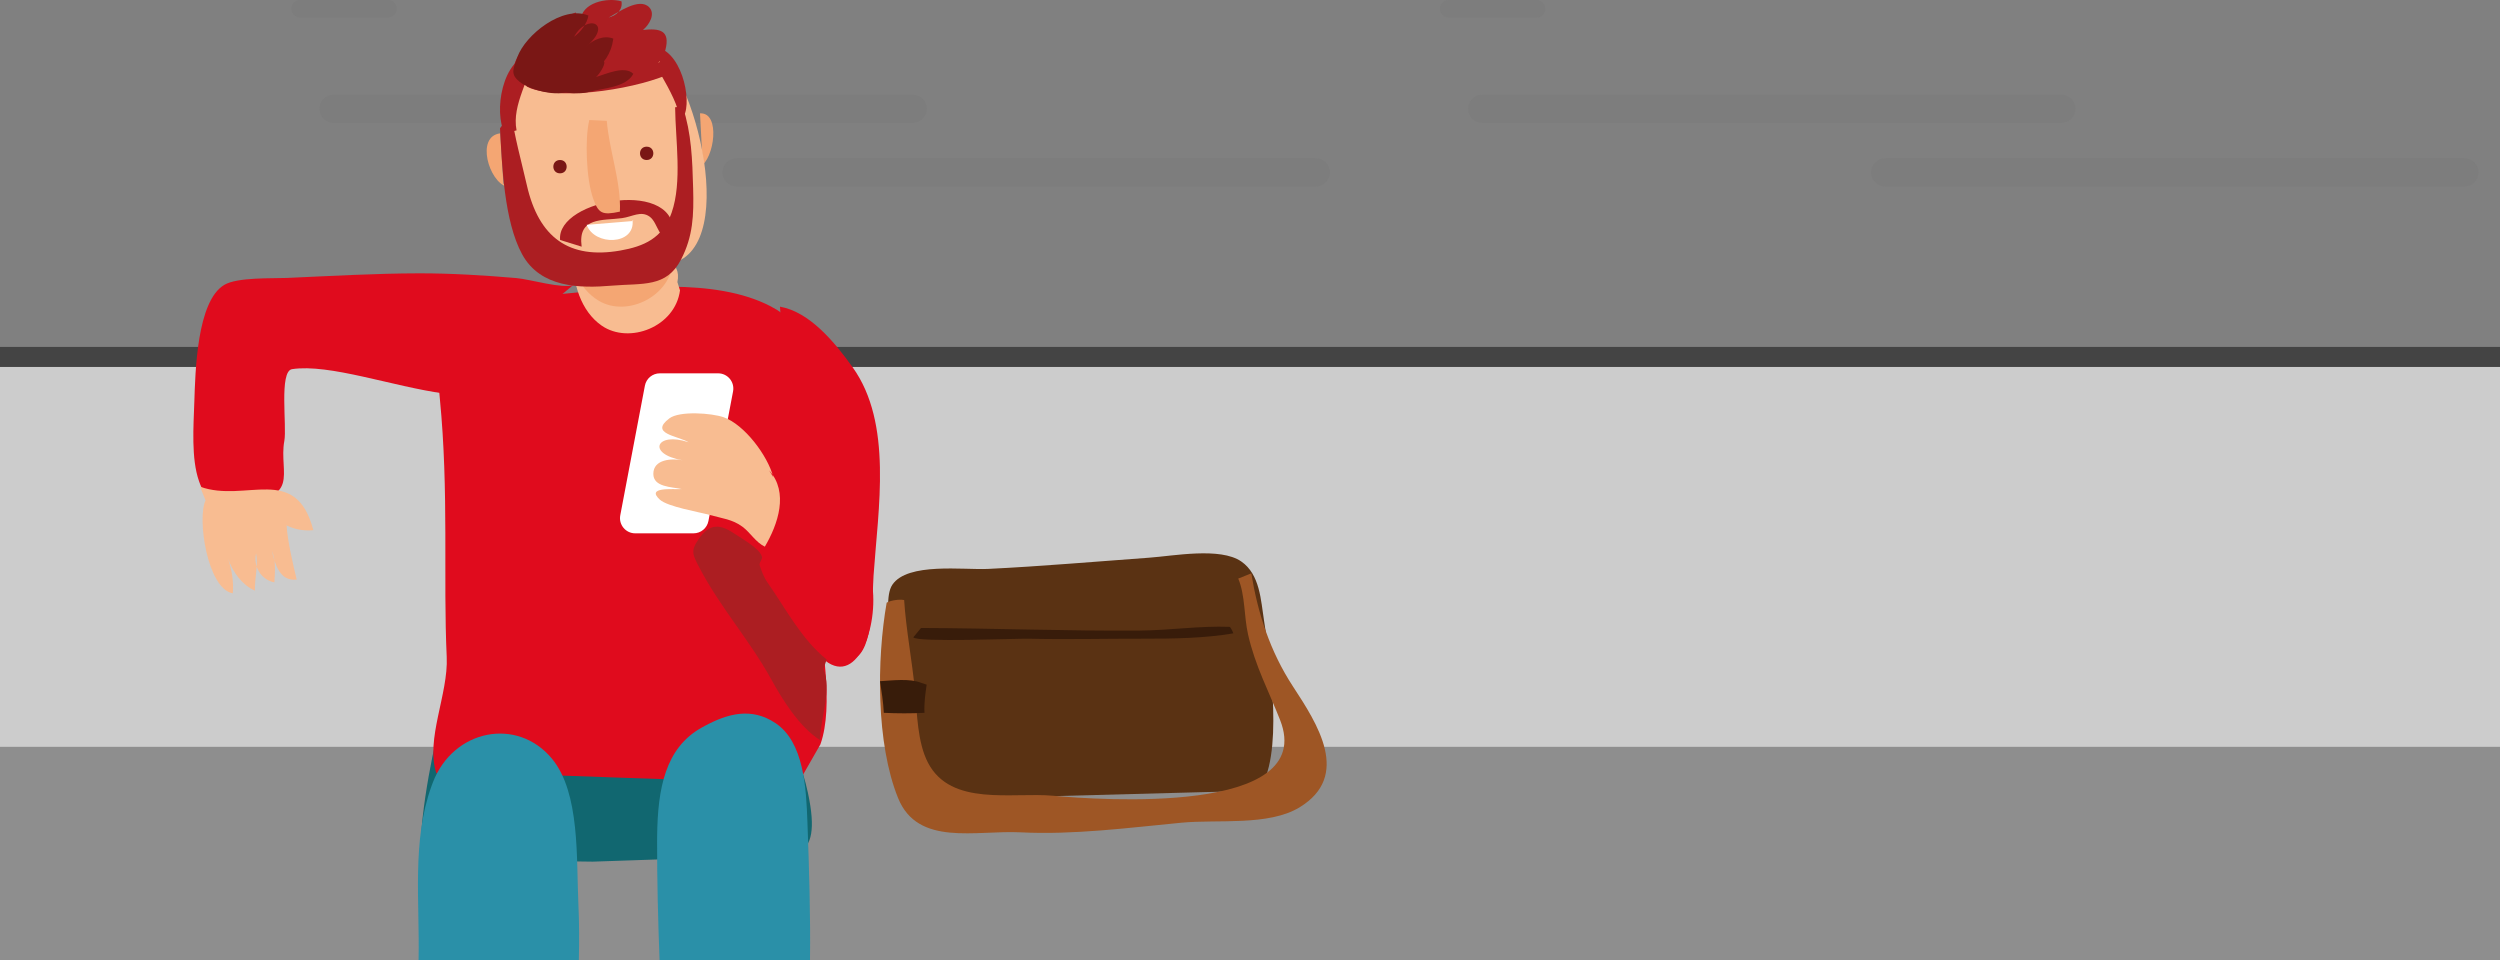 <?xml version="1.0" encoding="UTF-8"?>
<svg width="375px" height="144px" viewBox="0 0 375 144" version="1.1" xmlns="http://www.w3.org/2000/svg" xmlns:xlink="http://www.w3.org/1999/xlink">
    <rect x="0" y="0" width="375" height="144" fill="#808080" stroke="none"/>
    <title>Modules/Dialog/_Helpers/Avatar/Light/Men-Happy</title>
    <g id="Modules/Dialog/_Helpers/Avatar/Light/Men-Happy" stroke="none" stroke-width="1" fill="none" fill-rule="evenodd">
        <polygon id="Fill-7" fill="#CCCCCC" points="0 112.037 375 112.037 375 55.037 0 55.037"></polygon>
        <polygon id="Fill-9" fill="#8E8E8E" points="0 144.037 375 144.037 375 112.037 0 112.037"></polygon>
        <polygon id="Fill-2" fill="#444444" points="0 55.037 375 55.037 375 52.037 0 52.037"></polygon>
        <path d="M50.027,18.424 C48.867,18.424 47.92,17.478 47.92,16.318 C47.92,15.161 48.867,14.212 50.027,14.212 L136.915,14.212 C138.073,14.212 139.022,15.161 139.022,16.318 C139.022,17.478 138.073,18.424 136.915,18.424 L50.027,18.424 Z" id="Fill-3" fill="#767676" opacity="0.3"></path>
        <path d="M197.375,27.966 L110.484,27.966 C109.326,27.966 108.377,27.02 108.377,25.86 C108.377,24.703 109.326,23.754 110.484,23.754 L197.375,23.754 C198.533,23.754 199.48,24.703 199.48,25.86 C199.48,27.02 198.533,27.966 197.375,27.966" id="Fill-5" fill="#767676" opacity="0.3"></path>
        <path d="M121.18,118.884 C117.86,103.454 107.592,105.394 98.188,106.012 C90.188,106.538 81.56,106.702 73.677,109.143 C69.948,110.296 67.425,104.778 65.726,109.858 C64.949,112.18 62.095,126.89 63.596,128.731 C65.036,130.497 70.674,128.988 72.39,129.015 C77.946,129.11 83.412,129.166 88.912,129.248 L111.719,128.472 C118.525,128.433 123.571,129.996 121.18,118.884" id="Fill-12" fill="#116770"></path>
        <path d="M4.254,52.435 C3.822,52.313 4.653,52.549 4.744,52.575" id="Fill-44" fill="#353535"></path>
        <path d="M58.188,2.632 L45.022,2.632 C44.298,2.632 43.707,2.041 43.707,1.317 C43.707,0.592 44.298,-1.38555833e-13 45.022,-1.38555833e-13 L58.188,-1.38555833e-13 C58.912,-1.38555833e-13 59.504,0.592 59.504,1.317 C59.504,2.041 58.912,2.632 58.188,2.632" id="Fill-45" fill="#767676" opacity="0.3"></path>
        <path d="M309.209,18.424 L222.32,18.424 C221.16,18.424 220.213,17.478 220.213,16.318 C220.213,15.161 221.16,14.212 222.32,14.212 L309.209,14.212 C310.367,14.212 311.316,15.161 311.316,16.318 C311.316,17.478 310.367,18.424 309.209,18.424" id="Fill-3" fill="#767676" opacity="0.3"></path>
        <path d="M369.668,27.966 L282.777,27.966 C281.619,27.966 280.67,27.02 280.67,25.86 C280.67,24.703 281.619,23.754 282.777,23.754 L369.668,23.754 C370.826,23.754 371.773,24.703 371.773,25.86 C371.773,27.02 370.826,27.966 369.668,27.966" id="Fill-5" fill="#767676" opacity="0.3"></path>
        <path d="M230.482,2.632 L217.316,2.632 C216.592,2.632 216,2.041 216,1.317 C216,0.592 216.592,-1.38555833e-13 217.316,-1.38555833e-13 L230.482,-1.38555833e-13 C231.206,-1.38555833e-13 231.798,0.592 231.798,1.317 C231.798,2.041 231.206,2.632 230.482,2.632" id="Fill-45" fill="#767676" opacity="0.3"></path>
        <path d="M75.037,20 C71.302,20.464 73.356,27.269 76,28 C75.665,27.998 75.688,27.754 75.507,27.511" id="Fill-22" fill="#F4A673"></path>
        <path d="M105,17.003 C108.135,16.826 107.144,23.836 105.034,25 C105.311,24.942 105.268,24.707 105.393,24.437" id="Fill-23" fill="#F4A673"></path>
        <path d="M117,46 C121.489,46.799 125.226,51.369 127.896,55.093 C133.939,63.521 131.719,76.286 131.033,86.329 C130.831,89.268 131.065,97.607 128.074,98.792 C123.951,100.43 121.525,91.928 121.027,89.127 C120.479,86.044 122.603,81.996 119.288,80.664" id="Fill-25" fill="#E00B1D"></path>
        <path d="M123.06,111.658 C125.135,105.819 123.219,96.151 122.582,89.894 C121.476,79.029 121.92,67.831 121.102,56.908 C120.71,51.664 120.579,48.544 115.576,45.936 C107.22,41.586 94.479,43.113 85.31,43.993 C80.782,44.427 77.055,44.804 72.825,46.758 C65.642,50.077 65.211,51.947 65.975,59.766 C67.352,73.84 66.46,86.727 67.008,98.552 C67.265,104.138 63.791,110.862 65.451,116 C68.545,115.352 116.549,118.011 120,117" id="Fill-26" fill="#E00B1D"></path>
        <path d="M102,43.554 C101.284,49.033 94.381,51.686 90.262,48.85 C87.126,46.69 85.839,42.407 86.016,38.643 C89.667,38.43 102.95,35.979 101.608,42.311" id="Fill-33" fill="#F8BC91"></path>
        <path d="M105.228,109.155 L105.713,108.889 C109.113,107.064 112.702,106.032 116.333,108.475 C120.578,111.331 120.923,118.074 121.117,123.387 C121.37,130.317 121.583,137.203 121.5,144.037 L98.936,144.036 C98.708,138.096 98.555,132.151 98.566,126.175 L98.572,125.379 C98.658,118.246 99.807,112.193 105.228,109.155 Z" id="Path" fill="#2A90A8"></path>
        <path d="M64.946,117.325 C68.015,109.402 77.565,107.505 82.785,113.793 C87.034,118.909 86.442,128.797 86.76,135.635 C86.889,138.425 86.893,141.228 86.825,144.037 L62.785,144.037 L62.787,143.94 C62.966,135.142 61.767,126.134 64.717,117.938 L64.946,117.325 Z" id="Path" fill="#2A90A8"></path>
        <path d="M101,38.999 C100.671,44.471 94.085,47.624 89.855,45.139 C86.633,43.245 85.083,39.106 85,35.37 C88.565,34.879 101.419,31.434 100.532,37.799" id="Fill-34" fill="#F4A673"></path>
        <path d="M98.494,39.717 C111.615,40.492 104.901,12.048 98.193,6.886 C94.118,3.753 84.53,4.805 80.802,7.981 C74.765,13.127 76.806,29.667 80.787,35.875 C83.089,39.461 92.835,42.468 96.945,40.231" id="Fill-35" fill="#F8BC91"></path>
        <path d="M75,19.246 C75.292,24.806 75.626,33.187 78.307,38.12 C81.06,43.184 86.975,43.256 91.779,42.849 C96.389,42.458 99.966,43.175 102.163,38.918 C103.962,35.43 104.081,32.29 103.971,28.238 C103.85,23.923 103.731,20.046 102.412,16 C102.026,16.025 101.657,16.025 101.267,16.087 C101.32,21.001 102.345,27.289 100.751,31.883 C99.416,35.73 96.579,36.964 93.025,37.585 C85.384,38.918 80.819,35.668 79.025,27.77 C78.215,24.206 77.125,20.371 76.698,16.918" id="Fill-36" fill="#AC1E22"></path>
        <path d="M77.485,19.556 C76.713,15.617 79.672,11.756 80,8 C75.239,8.573 74.035,16.942 75.723,20" id="Fill-37" fill="#AC1E22"></path>
        <path d="M101.854,19 C102.764,16.036 98.045,10 97,7.082 C101.646,6.12 103.731,13.913 102.771,16.943" id="Fill-38" fill="#AC1E22"></path>
        <path d="M79.399,8.796 C79.594,8.466 79.139,10.202 79,10.601 C84.938,12.681 93.534,12.596 98.965,9.297 C99.079,8.484 98.914,7.653 98.482,7 C92.633,7.155 87.171,9.592 81.322,8.293" id="Fill-39" fill="#F4A673"></path>
        <path d="M79,12.976 C79.6,8.342 84.273,2.205 88.853,2.333 C89.746,3.887 89.151,5.578 87.922,6.68 C88.958,3.226 93.998,0.46 96.837,2.969 C96.157,5.072 94.152,6.85 92.119,7.162 C93.774,6.785 97.586,3.589 99.217,5.448 C100.988,7.471 97.777,9.605 96.075,10.103 C97.818,9.764 100.322,8.353 101,10.815 C96.073,13.227 84.805,15.091 79.645,13.265" id="Fill-40" fill="#AC1E22"></path>
        <path d="M77.006,10.971 C76.78,6.967 83.32,3.09 86.359,1.87 C86.481,2.285 86.949,2.687 87.071,3.151 C87.167,0.375 91.074,-0.42 93.221,0.196 C93.453,1.464 92.449,2.355 91.295,2.628 C92.625,1.941 95.886,-0.464 97.384,1.096 C98.329,2.079 97.438,3.667 96.448,4.49 C98.925,4.229 100.581,4.508 99.809,7.486 C98.875,11.088 95.626,10.334 92.625,10.713 C90.252,11.013 79.389,11.288 78.753,12" id="Fill-41" fill="#AC1E22"></path>
        <path d="M84.015,35.996 C83.404,29.787 102.187,26.593 100.941,35.516 C98.76,36.427 98.782,33.448 97.447,32.497 C96.145,31.563 94.864,32.508 93.298,32.721 C90.388,33.115 86.629,32.497 87.248,37" id="Fill-42" fill="#AC1E22"></path>
        <path d="M114.419,72.332 C117.305,66.197 129.85,83.029 130.667,86.759 C132.091,93.266 128.791,103.052 123.764,99.08 C120.284,96.332 116.715,91.376 114.275,87.463 C111.195,82.525 111.662,82.513 111,77.142" id="Fill-43" fill="#E00B1D"></path>
        <path d="M83.886,13.566 C87.396,11.574 91.357,10.479 92,5.794 C90.567,5.227 88.944,5.968 87.918,6.981 C92.04,3.567 88.088,1.924 86.114,5.51 C87.103,4.811 88.078,3.536 88.258,2.328 C84.416,0.746 78.796,5.223 77.607,8.56 C76.958,10.385 76.529,11.124 77.934,12.271 C79.388,13.458 83.773,14.67 85.427,13.566" id="Fill-44" fill="#7A1715"></path>
        <path d="M189.603,93.075 C189.123,90.056 189.009,86.175 186.191,84.221 C183.042,82.04 176.007,83.393 172.401,83.652 C164.309,84.233 156.316,84.943 148.208,85.337 C144.521,85.515 136.138,84.322 133.853,87.712 C132.819,89.243 133.363,92.701 133.312,94.477 C133.179,99.07 133.103,103.605 133.007,108.21 C132.934,111.826 133.445,108.609 133.398,112.193 C133.398,111.838 136.742,120.344 136.742,119.989 L188.743,118.599 C192.597,113.776 190.552,99.018 189.603,93.075" id="Fill-48" fill="#5A3213"></path>
        <path d="M187.693,86 C188.669,91.962 190.484,97.668 193.94,102.96 C197.592,108.549 202.71,116.362 194.929,121.104 C190.297,123.927 182.633,122.889 177.25,123.404 C169.356,124.159 161.009,125.253 153.128,124.851 C146.359,124.506 137.676,127.019 134.713,119.708 C131.391,111.515 131.506,98.894 133.001,90.397 C133.678,90.045 134.85,89.865 135.621,90.004 C135.908,94.452 136.813,99.076 137.245,103.605 C137.575,107.06 137.602,111.339 139.199,114.408 C142.646,121.028 151.811,118.803 157.975,119.363 C164.796,119.983 197.672,122.36 192.011,107.991 C190.309,103.669 188.263,99.856 187.207,95.163 C186.584,92.396 186.789,89.301 185.737,86.788" id="Fill-49" fill="#9E5625"></path>
        <path d="M138.153,94.196 C149.08,94.233 160.033,94.671 170.954,94.585 C175.504,94.551 179.901,93.857 184.482,94.027 C184.648,94.222 184.959,94.806 185,95.004 C180.787,95.731 175.943,95.814 171.583,95.804 C165.848,95.79 160.041,95.943 154.266,95.806 C152.554,95.765 137.487,96.387 137,95.596" id="Fill-50" fill="#381C0A"></path>
        <path d="M88.398,18 C87.703,20.832 87.937,26.831 88.953,29.722 C89.753,31.998 90.286,32.336 92.986,31.743 C93.178,27.294 91.388,22.619 91.018,18.128" id="Fill-51" fill="#F4A673"></path>
        <path d="M138.156,102.414 C136.437,101.739 133.888,102.066 132,102.179 C132.221,103.609 132.5,105.331 132.568,106.921 C134.571,107.025 136.673,107.027 138.676,106.921 C138.595,105.509 138.8,104.063 139,102.698" id="Fill-52" fill="#381C0A"></path>
        <path d="M86,42.733 C84.493,43.386 79.475,41.886 77.467,41.712 C72.651,41.298 67.671,40.992 62.837,41 C56.318,41.013 49.6,41.398 43.048,41.69 C40.816,41.787 35.641,41.557 33.653,42.725 C29.509,45.16 29.298,55.853 29.149,60.286 C29.026,63.958 28.662,68.803 29.859,72.193 C30.854,75.013 31.569,74.87 35.049,74.982 C45.447,75.319 41.758,70.915 42.648,66.15 C43.058,63.949 41.831,55.679 43.808,55.373 C49.366,54.52 58.965,57.986 66.59,59.027" id="Fill-53" fill="#E00B1D"></path>
        <path d="M30.832,75.057 C29.538,77.718 31.101,88.335 34.918,89 C35.081,87.229 34.764,85.499 34.221,83.827 C34.933,85.823 36.271,87.709 38.235,88.601 C38.185,86.688 38.774,84.733 38.412,83.004 C37.952,85.022 39.213,86.988 41.158,87.355 C41.258,85.711 41.397,84.039 40.771,82.612 C41.251,84.674 41.998,87.246 44.505,86.935 C43.881,84.324 43.182,81.369 42.98,78.801 C44.158,79.406 45.598,79.67 47,79.524 C44.381,69.462 36.895,75.492 30,73" id="Fill-60" fill="#F8BC91"></path>
        <path d="M97,24 C98.332,24 98.334,22 97,22 C95.668,22 95.666,24 97,24" id="Fill-61" fill="#7A1715"></path>
        <path d="M84,26 C85.332,26 85.334,24 84,24 C82.668,24 82.666,26 84,26" id="Fill-62" fill="#7A1715"></path>
        <path d="M88,33.726 C89.175,36.924 95.288,36.797 94.884,33.038 C94.867,32.918 94.948,33.119 95,33.149" id="Fill-63" fill="#FFFFFF"></path>
        <path d="M82,13.757 C84.274,13.615 86.253,14.37 88.484,13.755 C90.38,13.229 93.902,13.144 95,11.077 C93.726,9.766 90.822,11.144 89.405,11.548 C89.798,11.269 90.867,9.696 90.615,9.238 C90.224,8.532 88.275,9.602 87.83,9.807 C86.999,10.191 85.836,10.73 85.144,11.33 C84.825,11.605 83.319,13.005 83.374,12.865" id="Fill-64" fill="#7A1715"></path>
        <path d="M124,98.924 C120.194,95.875 117.837,91.238 115.141,87.402 C114.48,86.461 114.258,85.622 113.975,84.871 C113.788,84.384 114.418,83.925 114.291,83.499 C113.921,82.253 111.408,80.887 110.339,80.158 C108.054,78.599 106.487,78.401 104.773,80.897 C103.543,82.689 103.902,83.228 105.001,85.315 C108.054,91.12 112.46,96.064 115.63,101.8 C117.381,104.971 119.861,108.993 122.978,111 C123.064,107.847 124.809,103.314 123.513,100.348" id="Fill-65" fill="#AC1E22"></path>
        <path d="M104.032,80 L95.277,80 C93.848,80 92.773,78.694 93.041,77.29 L96.733,57.856 C96.935,56.778 97.875,56 98.968,56 L107.723,56 C109.15,56 110.227,57.304 109.959,58.712 L106.267,78.144 C106.065,79.22 105.125,80 104.032,80" id="Fill-66" fill="#FFFFFF"></path>
        <path d="M115.998,71.574 C115.158,68.324 111.648,63.686 108.563,62.592 C106.766,61.955 101.917,61.598 100.392,62.764 C97.373,65.068 101.62,65.347 103.304,66.345 C98.414,64.678 96.924,68.114 102.404,69.041 C100.814,68.735 97.99,68.852 98,71.089 C98.008,73.062 100.668,73.022 102.283,73.362 C100.887,73.431 96.838,72.995 98.978,74.947 C100.156,76.025 104.854,76.792 106.501,77.253 C108.299,77.757 109.866,77.895 111.362,79.004 C112.565,79.895 113.324,81.317 114.725,82 C116.691,78.664 118.358,73.855 115.367,70.557" id="Fill-67" fill="#F8BC91"></path>
    </g>
</svg>